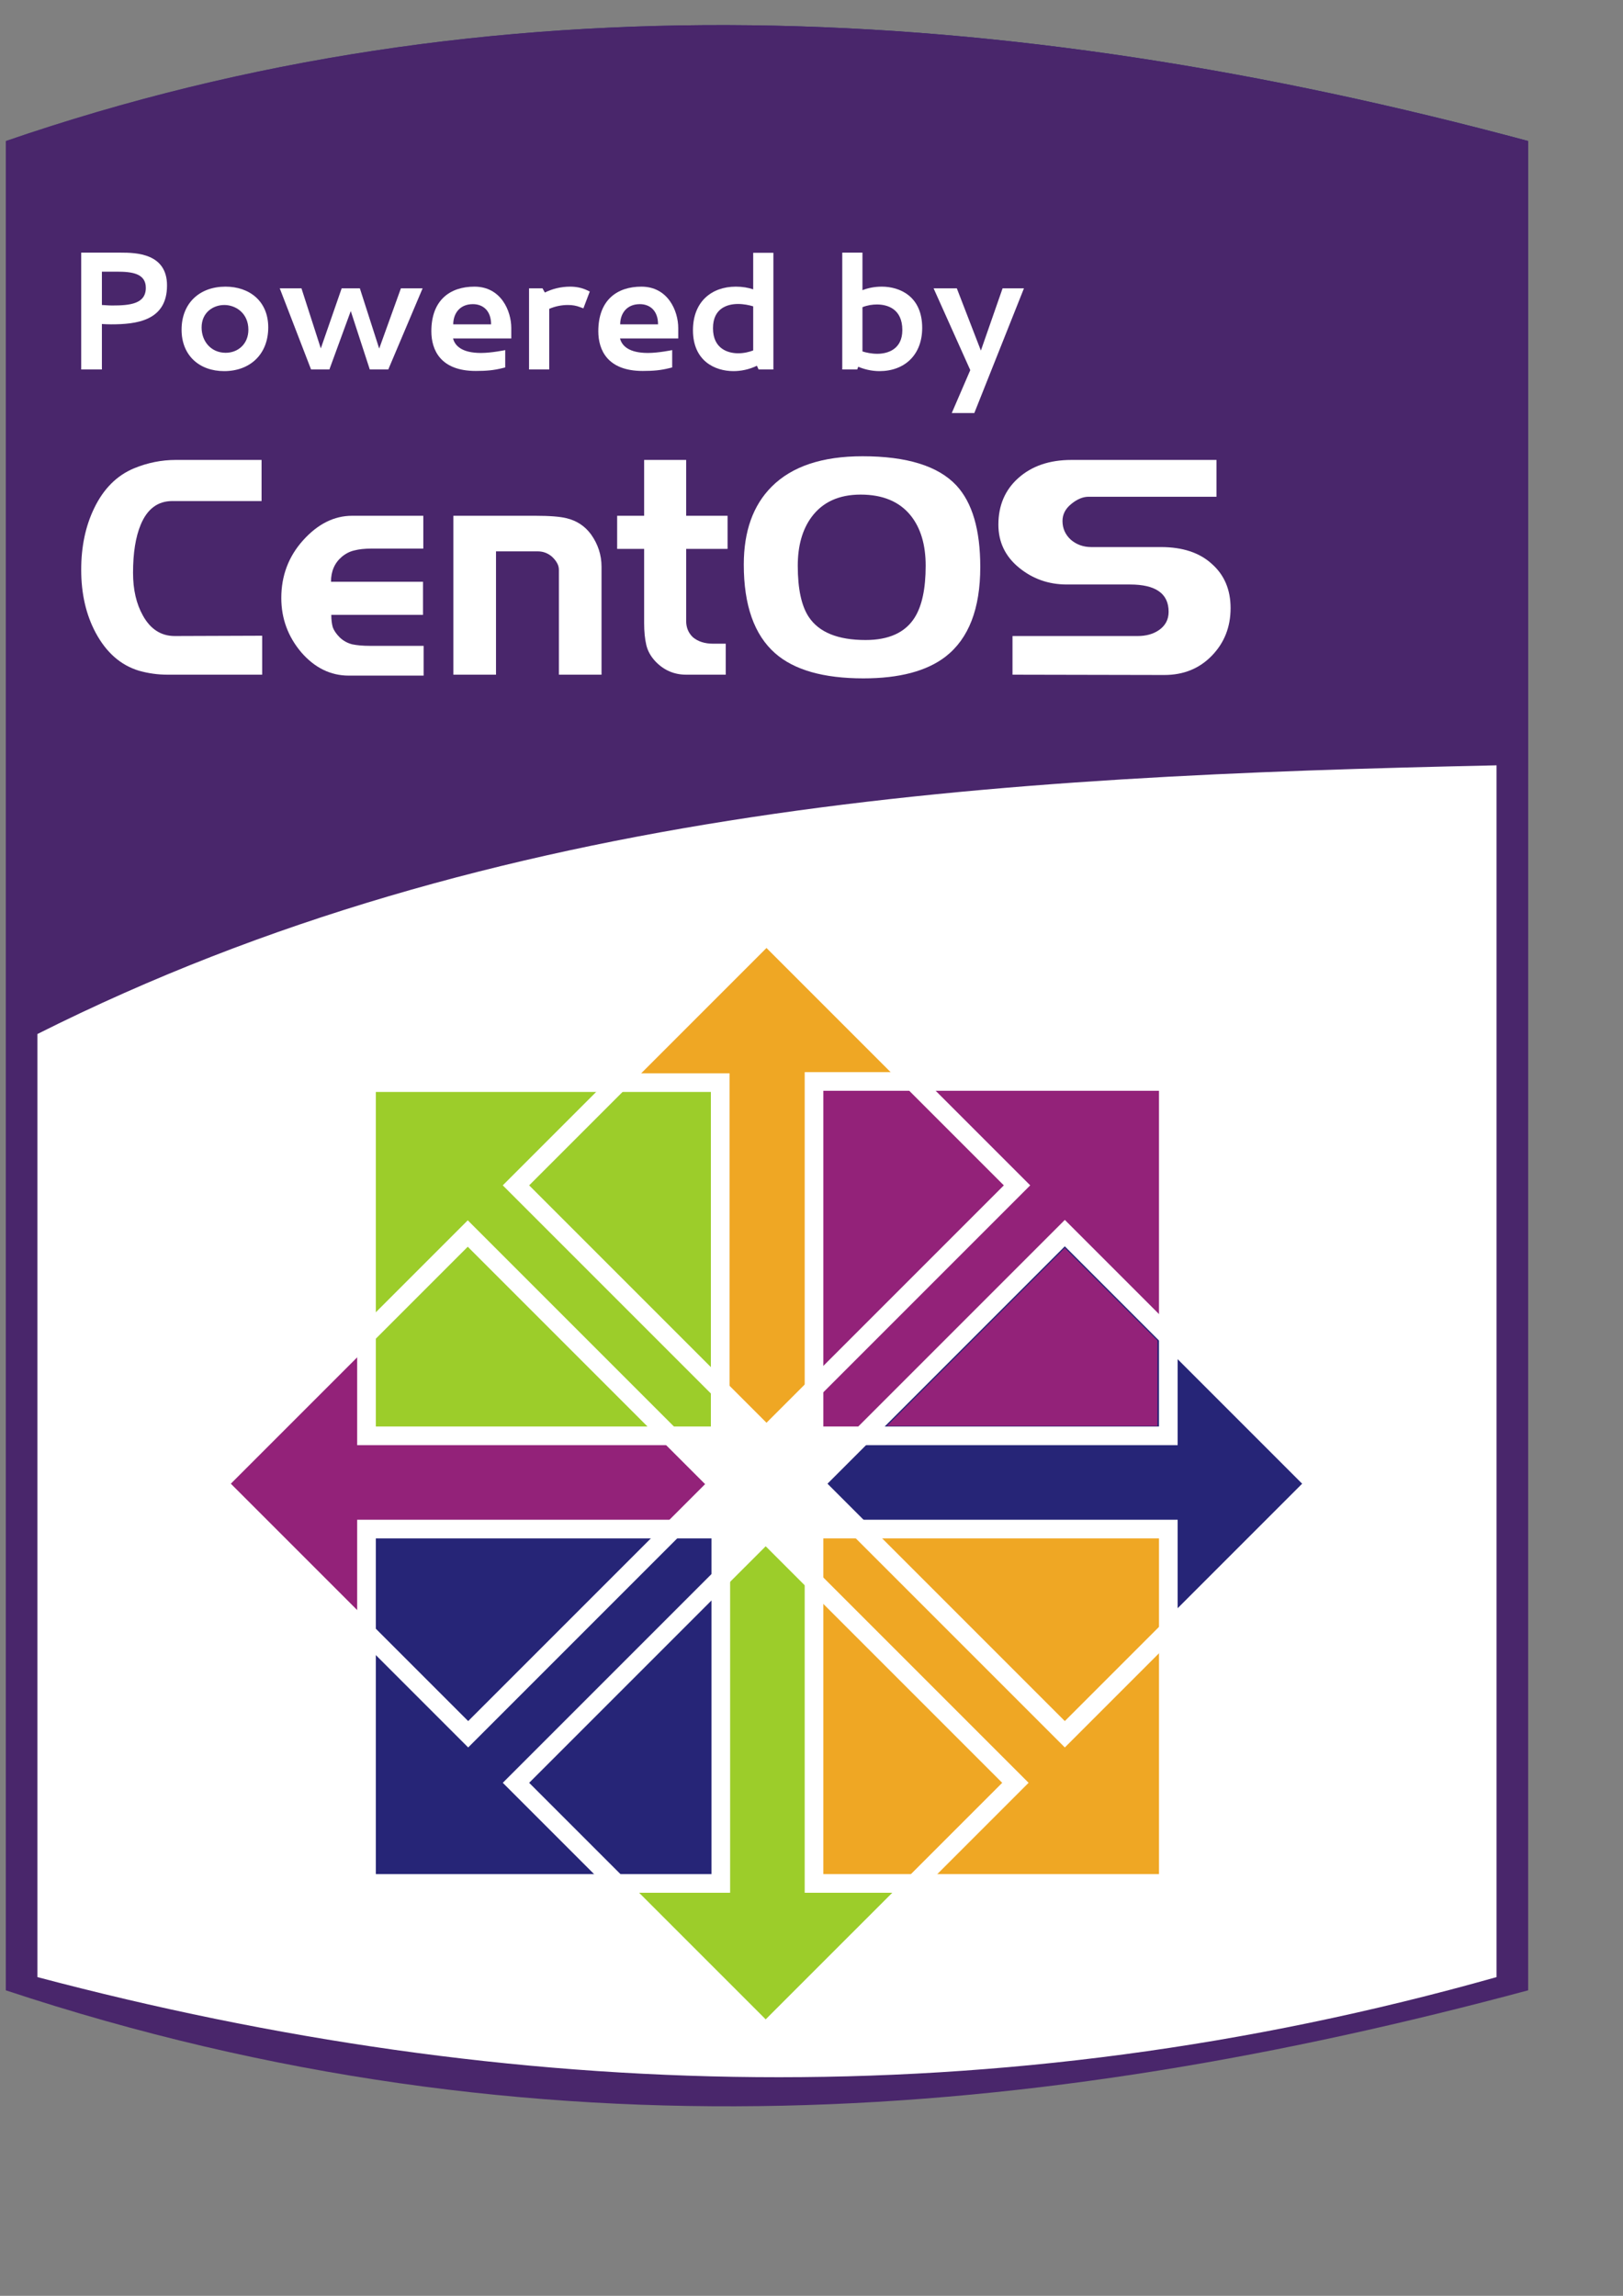 <?xml version="1.0" encoding="UTF-8" standalone="no"?>
<!-- Created with Inkscape (http://www.inkscape.org/) -->

<svg
   xmlns:dc="http://purl.org/dc/elements/1.1/"
   xmlns:cc="http://creativecommons.org/ns#"
   xmlns:rdf="http://www.w3.org/1999/02/22-rdf-syntax-ns#"
   xmlns:svg="http://www.w3.org/2000/svg"
   xmlns="http://www.w3.org/2000/svg"
   xmlns:xlink="http://www.w3.org/1999/xlink"
   xmlns:sodipodi="http://sodipodi.sourceforge.net/DTD/sodipodi-0.dtd"
   xmlns:inkscape="http://www.inkscape.org/namespaces/inkscape"
   width="210mm"
   height="297mm"
   id="svg3506"
   version="1.1"
   inkscape:version="0.47 r22583"
   sodipodi:docname="Powered_by_CentOS.svg"
   inkscape:export-filename="/home/william/Documentos/artes graficas/fedora/funcionaconfedora.png"
   inkscape:export-xdpi="57.049999"
   inkscape:export-ydpi="57.049999">
  <rect width="100%" height="100%" fill="#808080" stroke="none"/>
  <defs
     id="defs3508">
    <linearGradient
       inkscape:collect="always"
       id="linearGradient4361">
      <stop
         style="stop-color:#262577;stop-opacity:1;"
         offset="0"
         id="stop4363" />
      <stop
         style="stop-color:#262577;stop-opacity:0;"
         offset="1"
         id="stop4365" />
    </linearGradient>
    <inkscape:perspective
       sodipodi:type="inkscape:persp3d"
       inkscape:vp_x="0 : 526.18109 : 1"
       inkscape:vp_y="0 : 1000 : 0"
       inkscape:vp_z="744.09448 : 526.18109 : 1"
       inkscape:persp3d-origin="372.04724 : 350.78739 : 1"
       id="perspective28" />
    <inkscape:perspective
       id="perspective25"
       inkscape:persp3d-origin="32 : 21.333333 : 1"
       inkscape:vp_z="64 : 32 : 1"
       inkscape:vp_y="0 : 1000 : 0"
       inkscape:vp_x="0 : 32 : 1"
       sodipodi:type="inkscape:persp3d" />
    <inkscape:perspective
       id="perspective3527"
       inkscape:persp3d-origin="0.5 : 0.33333333 : 1"
       inkscape:vp_z="1 : 0.5 : 1"
       inkscape:vp_y="0 : 1000 : 0"
       inkscape:vp_x="0 : 0.5 : 1"
       sodipodi:type="inkscape:persp3d" />
    <linearGradient
       inkscape:collect="always"
       xlink:href="#linearGradient4361"
       id="linearGradient4374"
       gradientUnits="userSpaceOnUse"
       x1="-607.582"
       y1="402.571"
       x2="-736.43"
       y2="603.618" />
  </defs>
  <sodipodi:namedview
     id="base"
     pagecolor="#ffffff"
     bordercolor="#666666"
     borderopacity="1.0"
     inkscape:pageopacity="0.0"
     inkscape:pageshadow="2"
     inkscape:zoom="0.32"
     inkscape:cx="-375.41952"
     inkscape:cy="483.36372"
     inkscape:document-units="px"
     inkscape:current-layer="layer1"
     showgrid="false"
     inkscape:window-width="1366"
     inkscape:window-height="693"
     inkscape:window-x="0"
     inkscape:window-y="25"
     inkscape:window-maximized="1"
     inkscape:snap-global="false" />
  <g
     inkscape:label="Capa 1"
     inkscape:groupmode="layer"
     id="layer1">
    <g
       id="g4369"
       transform="matrix(2.473,0,0,2.473,2068.827,-907.636)">
      <path
         style="fill:url(#linearGradient4374);fill-opacity:1;stroke:none"
         d="m -835.417,394.904 c 95.849,-32.987 196.87,-28.04 301.042,0 l 0,365.625 c -96.802,25.998 -195.944,34.839 -301.042,0 l 0,-365.625 z"
         id="path4359"
         sodipodi:nodetypes="ccccc" />
      <path
         sodipodi:nodetypes="ccccc"
         id="rect3533"
         d="m -835.417,394.904 c 95.849,-32.987 196.87,-28.04 301.042,0 l 0,365.625 c -96.802,25.998 -195.944,34.839 -301.042,0 l 0,-365.625 z"
         style="fill:#49266b;fill-opacity:1;stroke:none" />
      <path
         sodipodi:nodetypes="ccccc"
         id="rect4308"
         d="m -829.167,571.458 c 90.817,-45.617 189.57,-50.999 288.542,-53.125 l 0,239.583 c -99.126,27.979 -194.967,24.758 -288.542,0 l 0,-186.458 z"
         style="fill:#ffffff;fill-opacity:1;stroke:none" />
    </g>
    <g
       transform="matrix(1.266,0,0,1.266,-47.421,-671.88)"
       style="font-size:40px;font-style:normal;font-variant:normal;font-weight:normal;font-stretch:normal;line-height:125%;letter-spacing:0px;word-spacing:0px;fill:#ffffff;fill-opacity:1;stroke:none;font-family:Monospace;-inkscape-font-specification:Monospace"
       id="flowRoot3073">
      <path
         d="m 68.824,628.286 0,45.11 7.995,0 0,-17.55 c 1.17,0.065 2.275,0.13 3.51,0.13 9.75,0 21.645,-1.3 21.645,-15.015 0,-12.415 -11.96,-12.675 -17.81,-12.675 l -15.34,0 m 7.995,7.345 5.85,0 c 5.85,0 11.115,0.715 11.115,6.24 0,6.24 -6.175,6.825 -13,6.825 -1.365,0 -2.665,-0.13 -3.965,-0.195 l 0,-12.87"
         style="font-size:65px;font-weight:bold;fill:#ffffff;font-family:Cantarell;-inkscape-font-specification:Cantarell Bold"
         id="path4199" />
      <path
         d="m 124.563,641.416 c -10.075,0 -16.965,6.435 -16.965,16.64 0,10.01 6.955,15.99 16.445,15.99 9.945,0 17.03,-6.435 17.03,-16.9 0,-10.14 -7.28,-15.73 -16.51,-15.73 m -0.455,7.085 c 4.355,0 9.295,3.12 9.295,9.555 0,5.46 -3.965,8.905 -8.775,8.905 -5.59,0 -9.295,-4.355 -9.295,-9.75 0,-5.915 4.55,-8.71 8.775,-8.71"
         style="font-size:65px;font-weight:bold;fill:#ffffff;font-family:Cantarell;-inkscape-font-specification:Cantarell Bold"
         id="path4201" />
      <path
         d="m 145.521,642.066 12.09,31.33 7.085,0 8.255,-22.555 7.345,22.555 7.15,0 13.26,-31.33 -8.385,0 -8.385,23.27 -7.475,-23.27 -7.02,0 -8.06,23.205 -7.475,-23.205 -8.385,0"
         style="font-size:65px;font-weight:bold;fill:#ffffff;font-family:Cantarell;-inkscape-font-specification:Cantarell Bold"
         id="path4203" />
      <path
         d="m 232.618,665.921 c 0,0 -5.265,1.105 -9.36,1.105 -7.41,0 -10.075,-2.795 -10.79,-5.59 l 22.49,0 0,-4.03 c 0,-6.63 -3.965,-15.99 -14.235,-15.99 -9.425,0 -16.64,5.2 -16.64,17.225 0,7.28 3.575,15.34 17.16,15.34 4.16,0 6.955,-0.26 10.335,-1.105 l 1.04,-0.26 0,-6.695 m -12.48,-17.745 c 3.77,0 7.02,2.405 7.02,7.8 l -14.625,0 c 0,-3.9 2.275,-7.8 7.605,-7.8"
         style="font-size:65px;font-weight:bold;fill:#ffffff;font-family:Cantarell;-inkscape-font-specification:Cantarell Bold"
         id="path4205" />
      <path
         d="m 247.925,643.691 -0.91,-1.625 -5.2,0 0,31.33 7.8,0 0,-23.4 c 2.21,-0.975 4.745,-1.495 7.215,-1.495 1.755,0 3.25,0.26 4.745,0.845 l 1.235,0.455 2.47,-6.5 -1.105,-0.52 c -2.08,-0.975 -4.29,-1.365 -6.5,-1.365 -3.64,0 -7.02,0.91 -9.75,2.275"
         style="font-size:65px;font-weight:bold;fill:#ffffff;font-family:Cantarell;-inkscape-font-specification:Cantarell Bold"
         id="path4207" />
      <path
         d="m 297.11,665.921 c 0,0 -5.265,1.105 -9.36,1.105 -7.41,0 -10.075,-2.795 -10.79,-5.59 l 22.49,0 0,-4.03 c 0,-6.63 -3.965,-15.99 -14.235,-15.99 -9.425,0 -16.64,5.2 -16.64,17.225 0,7.28 3.575,15.34 17.16,15.34 4.16,0 6.955,-0.26 10.335,-1.105 l 1.04,-0.26 0,-6.695 m -12.48,-17.745 c 3.77,0 7.02,2.405 7.02,7.8 l -14.625,0 c 0,-3.9 2.275,-7.8 7.605,-7.8"
         style="font-size:65px;font-weight:bold;fill:#ffffff;font-family:Cantarell;-inkscape-font-specification:Cantarell Bold"
         id="path4209" />
      <path
         d="m 305.137,658.251 c 0,11.895 8.515,15.795 15.665,15.795 2.73,0 5.98,-0.585 9.035,-2.08 l 0.65,1.43 5.72,0 0,-45.045 -7.8,0 0,14.105 c -1.95,-0.65 -4.16,-1.04 -6.695,-1.04 -9.425,0 -16.575,5.85 -16.575,16.835 m 17.485,8.905 c -3.9,0 -9.75,-1.69 -9.75,-9.685 0,-7.93 5.85,-9.36 9.685,-9.36 2.21,0 4.355,0.455 5.85,0.91 l 0,17.03 c -1.495,0.585 -3.575,1.105 -5.785,1.105"
         style="font-size:65px;font-weight:bold;fill:#ffffff;font-family:Cantarell;-inkscape-font-specification:Cantarell Bold"
         id="path4211" />
      <path
         d="m 362.808,628.286 0,45.11 5.785,0 0.39,-1.04 c 2.145,0.91 5.005,1.69 8.19,1.69 9.685,0 16.51,-6.24 16.51,-16.705 0,-12.285 -8.775,-15.925 -15.6,-15.925 -2.795,0 -5.33,0.52 -7.475,1.365 l 0,-14.495 -7.8,0 m 13.39,20.02 c 3.9,0 9.815,1.56 9.815,9.88 0,7.54 -5.785,9.165 -9.685,9.165 -2.21,0 -4.29,-0.455 -5.72,-0.91 l 0,-17.095 c 2.015,-0.78 3.9,-1.04 5.59,-1.04"
         style="font-size:65px;font-weight:bold;fill:#ffffff;font-family:Cantarell;-inkscape-font-specification:Cantarell Bold"
         id="path4213" />
      <path
         d="m 398.089,642.066 14.17,31.59 -7.15,16.575 8.71,0 19.175,-48.165 -8.255,0 -8.385,24.05 -9.295,-24.05 -8.97,0"
         style="font-size:65px;font-weight:bold;fill:#ffffff;font-family:Cantarell;-inkscape-font-specification:Cantarell Bold"
         id="path4215" />
    </g>
    <g
       id="layer1-9"
       inkscape:label="Layer 1"
       transform="matrix(9.119,0,0,9.119,83.032,433.625)">
      <g
         transform="translate(-165.576,-698.66)"
         id="g2298">
        <rect
           inkscape:export-ydpi="2522.53"
           inkscape:export-xdpi="2522.53"
           inkscape:export-filename="/home/angenenr/Desktop/downloads/path2408.png"
           style="fill:#efa724;fill-opacity:1;stroke:none"
           id="rect2070"
           width="19.001"
           height="18.998"
           x="-654.556"
           y="-375.163"
           transform="matrix(-0.707,-0.707,0.707,-0.707,0,0)" />
        <rect
           inkscape:export-ydpi="2522.53"
           inkscape:export-xdpi="2522.53"
           inkscape:export-filename="/home/angenenr/Desktop/downloads/path2408.png"
           style="fill:#932279;fill-opacity:1;stroke:none"
           id="rect2068"
           width="19.001"
           height="18.998"
           x="-654.558"
           y="-397.792"
           transform="matrix(-0.707,-0.707,0.707,-0.707,0,0)" />
        <rect
           inkscape:export-ydpi="2522.53"
           inkscape:export-xdpi="2522.53"
           inkscape:export-filename="/home/angenenr/Desktop/downloads/path2408.png"
           style="fill:#9ccd2a;fill-opacity:1;stroke:none"
           id="rect1274"
           width="18.95"
           height="18.947"
           x="176.13"
           y="709.156" />
        <rect
           inkscape:export-ydpi="2522.53"
           inkscape:export-xdpi="2522.53"
           inkscape:export-filename="/home/angenenr/Desktop/downloads/path2408.png"
           style="fill:#9ccd2a;fill-opacity:1;stroke:none"
           id="rect2064"
           width="18.951"
           height="18.948"
           x="-677.162"
           y="-397.821"
           transform="matrix(-0.707,-0.707,0.707,-0.707,0,0)" />
        <rect
           inkscape:export-ydpi="2522.53"
           inkscape:export-xdpi="2522.53"
           inkscape:export-filename="/home/angenenr/Desktop/downloads/path2408.png"
           style="fill:#262577;fill-opacity:1;stroke:none"
           id="rect2039"
           width="19"
           height="18.997"
           x="176.13"
           y="733.106" />
        <rect
           inkscape:export-ydpi="2522.53"
           inkscape:export-xdpi="2522.53"
           inkscape:export-filename="/home/angenenr/Desktop/downloads/path2408.png"
           style="fill:#262577;fill-opacity:1;stroke:none"
           id="rect2066"
           width="19.001"
           height="18.998"
           x="-677.184"
           y="-375.165"
           transform="matrix(-0.707,-0.707,0.707,-0.707,0,0)" />
        <rect
           inkscape:export-ydpi="2522.53"
           inkscape:export-xdpi="2522.53"
           inkscape:export-filename="/home/angenenr/Desktop/downloads/path2408.png"
           style="fill:#932279;fill-opacity:1;stroke:none"
           id="rect2041"
           width="19"
           height="18.997"
           x="200.13"
           y="709.106" />
        <rect
           inkscape:export-ydpi="2522.53"
           inkscape:export-xdpi="2522.53"
           inkscape:export-filename="/home/angenenr/Desktop/downloads/path2408.png"
           style="fill:#262577;fill-opacity:1;stroke:#b091bc;stroke-width:0;stroke-linejoin:miter;stroke-miterlimit:4;stroke-opacity:0;stroke-dasharray:none"
           id="rect2082"
           width="19.001"
           height="18.998"
           x="-677.184"
           y="-375.165"
           transform="matrix(-0.707,-0.707,0.707,-0.707,0,0)" />
        <rect
           inkscape:export-ydpi="2522.53"
           inkscape:export-xdpi="2522.53"
           inkscape:export-filename="/home/angenenr/Desktop/downloads/path2408.png"
           style="fill:#efa724;fill-opacity:1;stroke:none"
           id="rect2086"
           width="19"
           height="18.997"
           x="200.13"
           y="733.106" />
        <path
           inkscape:export-ydpi="2522.53"
           inkscape:export-xdpi="2522.53"
           inkscape:export-filename="/home/angenenr/Desktop/downloads/path2408.png"
           style="fill:#ffffff;fill-opacity:1;stroke:none"
           d="m 197.576,728.807 0.354,-0.354 13.435,-13.435 0.354,-0.354 -0.354,-0.354 -13.435,-13.435 -0.354,-0.354 -0.354,0.354 -13.435,13.435 -0.354,0.354 0.354,0.354 13.435,13.435 0.354,0.354 z m 0,-1.414 -12.728,-12.728 12.728,-12.728 12.728,12.728 -12.728,12.728 z"
           id="rect2140" />
        <path
           style="fill:#ffffff;fill-opacity:1;stroke:none"
           d="m 181.578,744.803 0.354,-0.354 13.413,-13.413 0.354,-0.354 -0.354,-0.354 -13.435,-13.435 -0.354,-0.354 -0.354,0.354 -13.413,13.413 -0.354,0.354 0.354,0.354 13.435,13.435 0.354,0.354 z m 0,-1.414 -12.728,-12.728 12.706,-12.705 12.728,12.728 -12.706,12.705 z"
           id="rect2142" />
        <path
           inkscape:export-ydpi="2522.53"
           inkscape:export-xdpi="2522.53"
           inkscape:export-filename="/home/angenenr/Desktop/downloads/path2408.png"
           style="fill:#ffffff;fill-opacity:1;stroke:none"
           d="m 175.625,708.656 0,0.5 0,18.938 0,0.5 0.5,0 18.969,0 0.5,0 0,-0.5 0,-18.938 0,-0.5 -0.5,0 -18.969,0 -0.5,0 z m 1,1 17.969,0 0,17.938 -17.969,0 0,-17.938 z"
           id="rect2144" />
        <path
           inkscape:export-ydpi="2522.53"
           inkscape:export-xdpi="2522.53"
           inkscape:export-filename="/home/angenenr/Desktop/downloads/path2408.png"
           style="fill:#ffffff;fill-opacity:1;stroke:none"
           d="m 197.533,760.796 0.354,-0.354 13.391,-13.39 0.354,-0.354 -0.354,-0.354 -13.391,-13.39 -0.354,-0.354 -0.354,0.354 -13.391,13.39 -0.354,0.354 0.354,0.354 13.391,13.39 0.354,0.354 z m 0,-1.414 -12.684,-12.683 12.684,-12.683 12.684,12.683 -12.684,12.683 z"
           id="rect2146" />
        <path
           inkscape:export-ydpi="2522.53"
           inkscape:export-xdpi="2522.53"
           inkscape:export-filename="/home/angenenr/Desktop/downloads/path2408.png"
           style="fill:#ffffff;fill-opacity:1;stroke:none"
           d="m 175.625,732.594 0,0.5 0,19 0,0.5 0.5,0 19,0 0.5,0 0,-0.5 0,-19 0,-0.5 -0.5,0 -19,0 -0.5,0 z m 1,1 18,0 0,18 -18,0 0,-18 z"
           id="rect2148" />
        <path
           style="fill:#ffffff;fill-opacity:1;stroke:none"
           d="m 213.575,744.803 0.354,-0.354 13.435,-13.435 0.354,-0.354 -0.354,-0.354 -13.435,-13.435 -0.354,-0.354 -0.354,0.354 -13.435,13.435 -0.354,0.354 0.354,0.354 13.435,13.435 0.354,0.354 z m 0,-1.414 -12.728,-12.728 12.728,-12.728 12.728,12.728 -12.728,12.728 z"
           id="rect2150" />
        <path
           inkscape:export-ydpi="2522.53"
           inkscape:export-xdpi="2522.53"
           inkscape:export-filename="/home/angenenr/Desktop/downloads/path2408.png"
           style="fill:#ffffff;fill-opacity:1;stroke:none"
           d="m 199.625,708.594 0,0.5 0,19 0,0.5 0.5,0 19,0 0.5,0 0,-0.5 0,-19 0,-0.5 -0.5,0 -19,0 -0.5,0 z m 1,1 18,0 0,18 -18,0 0,-18 z"
           id="rect2152" />
        <path
           inkscape:export-ydpi="2522.53"
           inkscape:export-xdpi="2522.53"
           inkscape:export-filename="/home/angenenr/Desktop/downloads/path2408.png"
           style="fill:#ffffff;fill-opacity:1;stroke:none"
           d="m 199.625,732.594 0,0.5 0,19 0,0.5 0.5,0 19,0 0.5,0 0,-0.5 0,-19 0,-0.5 -0.5,0 -19,0 -0.5,0 z m 1,1 18,0 0,18 -18,0 0,-18 z"
           id="rect2154" />
        <path
           inkscape:export-ydpi="2522.53"
           inkscape:export-xdpi="2522.53"
           inkscape:export-filename="/home/angenenr/Desktop/downloads/path2408.png"
           transform="translate(165.576,698.66)"
           id="path2406"
           d="m 43.227,24.138 4.772,-4.772 2.483,2.481 2.483,2.481 0,2.291 0,2.291 -7.255,0 -7.255,0 4.772,-4.772 z"
           style="fill:#262577;fill-opacity:1;stroke:#b091bc;stroke-width:0;stroke-linejoin:miter;stroke-miterlimit:4;stroke-opacity:0;stroke-dasharray:none" />
        <path
           inkscape:export-ydpi="2522.53"
           inkscape:export-xdpi="2522.53"
           transform="translate(165.576,698.66)"
           id="path2408"
           d="m 43.227,24.138 4.772,-4.772 2.483,2.481 2.483,2.481 0,2.291 0,2.291 -7.255,0 -7.255,0 4.772,-4.772 z"
           style="fill:#932279;fill-opacity:1;stroke:#b091bc;stroke-width:0;stroke-linejoin:miter;stroke-miterlimit:4;stroke-opacity:0;stroke-dasharray:none" />
      </g>
    </g>
    <g
       transform="translate(-50.859,-590.536)"
       style="font-size:40px;font-style:normal;font-weight:normal;fill:#ffffff;fill-opacity:1;stroke:none;font-family:Bitstream Vera Sans"
       id="flowRoot2950">
      <path
         d="m 179.07,920.418 -46.35,0 c -4.7,0 -9.35,-0.65 -13.95,-1.95 -8.9,-2.7 -15.95,-8.9 -21.15,-18.6 -4.7,-8.8 -7.05,-19.05 -7.05,-30.75 -4e-6,-11.3 2.1,-21.3 6.3,-30 4.6,-9.6 11.15,-16.15 19.65,-19.65 6.6,-2.7 13.35,-4.05 20.25,-4.05 l 42,0 0,20.1 -43.65,0 c -7.1,8e-5 -12.25,3.85 -15.45,11.55 -2.5,6 -3.75,13.85 -3.75,23.55 -3e-5,8.2 1.6,15.15 4.8,20.85 3.7,6.7 8.9,10.05 15.6,10.05 l 42.75,-0.15 0,19.05"
         style="font-size:150px;text-align:center;text-anchor:middle;fill:#ffffff;font-family:Denmark;-inkscape-font-specification:Denmark"
         id="path4186" />
      <path
         d="m 258.022,920.869 -36.6,0 c -8.9,0 -16.65,-3.8 -23.25,-11.4 -6.5,-7.7 -9.75,-16.55 -9.75,-26.55 0,-10.9 3.55,-20.3 10.65,-28.2 7.2,-8 15.2,-12 24,-12 l 34.8,0 0,16.05 -25.5,0 c -3.2,6e-5 -5.95,0.3 -8.25,0.9 -2.2,0.5 -4.25,1.55 -6.15,3.15 -3.5,3 -5.25,7.05 -5.25,12.15 l 45,0 0,16.2 -44.85,0 c -2e-5,2.4 0.25,4.45 0.75,6.15 0.6,1.6 1.75,3.25 3.45,4.95 1.7,1.6 3.7,2.7 6,3.3 2.4,0.5 5.3,0.75 8.7,0.75 l 26.25,0 0,14.55"
         style="font-size:150px;text-align:center;text-anchor:middle;fill:#ffffff;font-family:Denmark;-inkscape-font-specification:Denmark"
         id="path4188" />
      <path
         d="m 345.024,920.418 -20.85,0 0,-51.15 c -6e-5,-1.3 -0.3,-2.45 -0.9,-3.45 -0.6,-1.1 -1.45,-2.15 -2.55,-3.15 -2,-1.7 -4.3,-2.55 -6.9,-2.55 l -20.4,0 0,60.3 -20.85,0 0,-77.7 39.9,0 c 7.1,7e-5 12.25,0.4 15.45,1.2 5,1.2 9,3.85 12,7.95 3.4,4.8 5.1,10.05 5.1,15.75 l 0,52.8"
         style="font-size:150px;text-align:center;text-anchor:middle;fill:#ffffff;font-family:Denmark;-inkscape-font-specification:Denmark"
         id="path4190" />
      <path
         d="m 406.665,858.918 -20.25,0 0,35.25 c -3e-5,3.2 1.1,5.85 3.3,7.95 2.5,2.1 5.8,3.15 9.9,3.15 l 6.15,0 0,15.15 -19.35,0 c -5.8,0 -10.75,-2.1 -14.85,-6.3 -2.4,-2.5 -3.95,-5.25 -4.65,-8.25 -0.7,-3 -1.05,-6.55 -1.05,-10.65 l 0,-36.3 -13.2,0 0,-16.2 13.2,0 0,-27.3 20.55,0 0,27.3 20.25,0 0,16.2"
         style="font-size:150px;text-align:center;text-anchor:middle;fill:#ffffff;font-family:Denmark;-inkscape-font-specification:Denmark"
         id="path4192" />
      <path
         d="m 530.244,867.769 c -1.2e-4,20.4 -5.65,35 -16.95,43.8 -9.2,7.1 -22.6,10.65 -40.2,10.65 -19.5,-10e-6 -33.9,-4.1 -43.2,-12.3 -10.2,-9 -15.3,-23.45 -15.3,-43.35 0,-16.3 4.55,-29 13.65,-38.1 9.9,-9.9 24.7,-14.85 44.4,-14.85 21.7,10e-5 37,4.75 45.9,14.25 7.8,8.4 11.7,21.7 11.7,39.9 m -26.7,-0.6 c -9e-5,-10.3 -2.45,-18.5 -7.35,-24.6 -5.5,-6.8 -13.65,-10.2 -24.45,-10.2 -10.6,8e-5 -18.6,3.65 -24,10.95 -4.5,6.1 -6.75,14.05 -6.75,23.85 -3e-5,11.3 1.8,19.65 5.4,25.05 5,7.5 14.25,11.25 27.75,11.25 11.4,1e-5 19.4,-3.65 24,-10.95 3.6,-5.7 5.4,-14.15 5.4,-25.35"
         style="font-size:150px;text-align:center;text-anchor:middle;fill:#ffffff;font-family:Denmark;-inkscape-font-specification:Denmark"
         id="path4194" />
      <path
         d="m 652.655,887.869 c -1.2e-4,9.2 -3.05,16.95 -9.15,23.25 -6.1,6.3 -13.85,9.45 -23.25,9.45 l -74.25,-0.15 0,-18.9 61.2,0 c 4.1,2e-5 7.55,-0.95 10.35,-2.85 3.2,-2.2 4.8,-5.2 4.8,-9 -9e-5,-8.9 -6.3,-13.35 -18.9,-13.35 l -30.9,0 c -8.9,4e-5 -16.7,-2.75 -23.4,-8.25 -6.7,-5.5 -10.05,-12.5 -10.05,-21 -10e-6,-9.4 3.25,-17 9.75,-22.8 6.6,-5.9 15.25,-8.85 25.95,-8.85 l 70.95,0 0,18 -62.55,0 c -2.8,8e-5 -5.65,1.2 -8.55,3.6 -2.8,2.3 -4.2,5.05 -4.2,8.25 -4e-5,3.6 1.35,6.65 4.05,9.15 2.8,2.4 6.15,3.6 10.05,3.6 l 34.05,0 c 10.6,6e-5 18.9,2.75 24.9,8.25 6.1,5.4 9.15,12.6 9.15,21.6"
         style="font-size:150px;text-align:center;text-anchor:middle;fill:#ffffff;font-family:Denmark;-inkscape-font-specification:Denmark"
         id="path4196" />
    </g>
  </g>
</svg>
